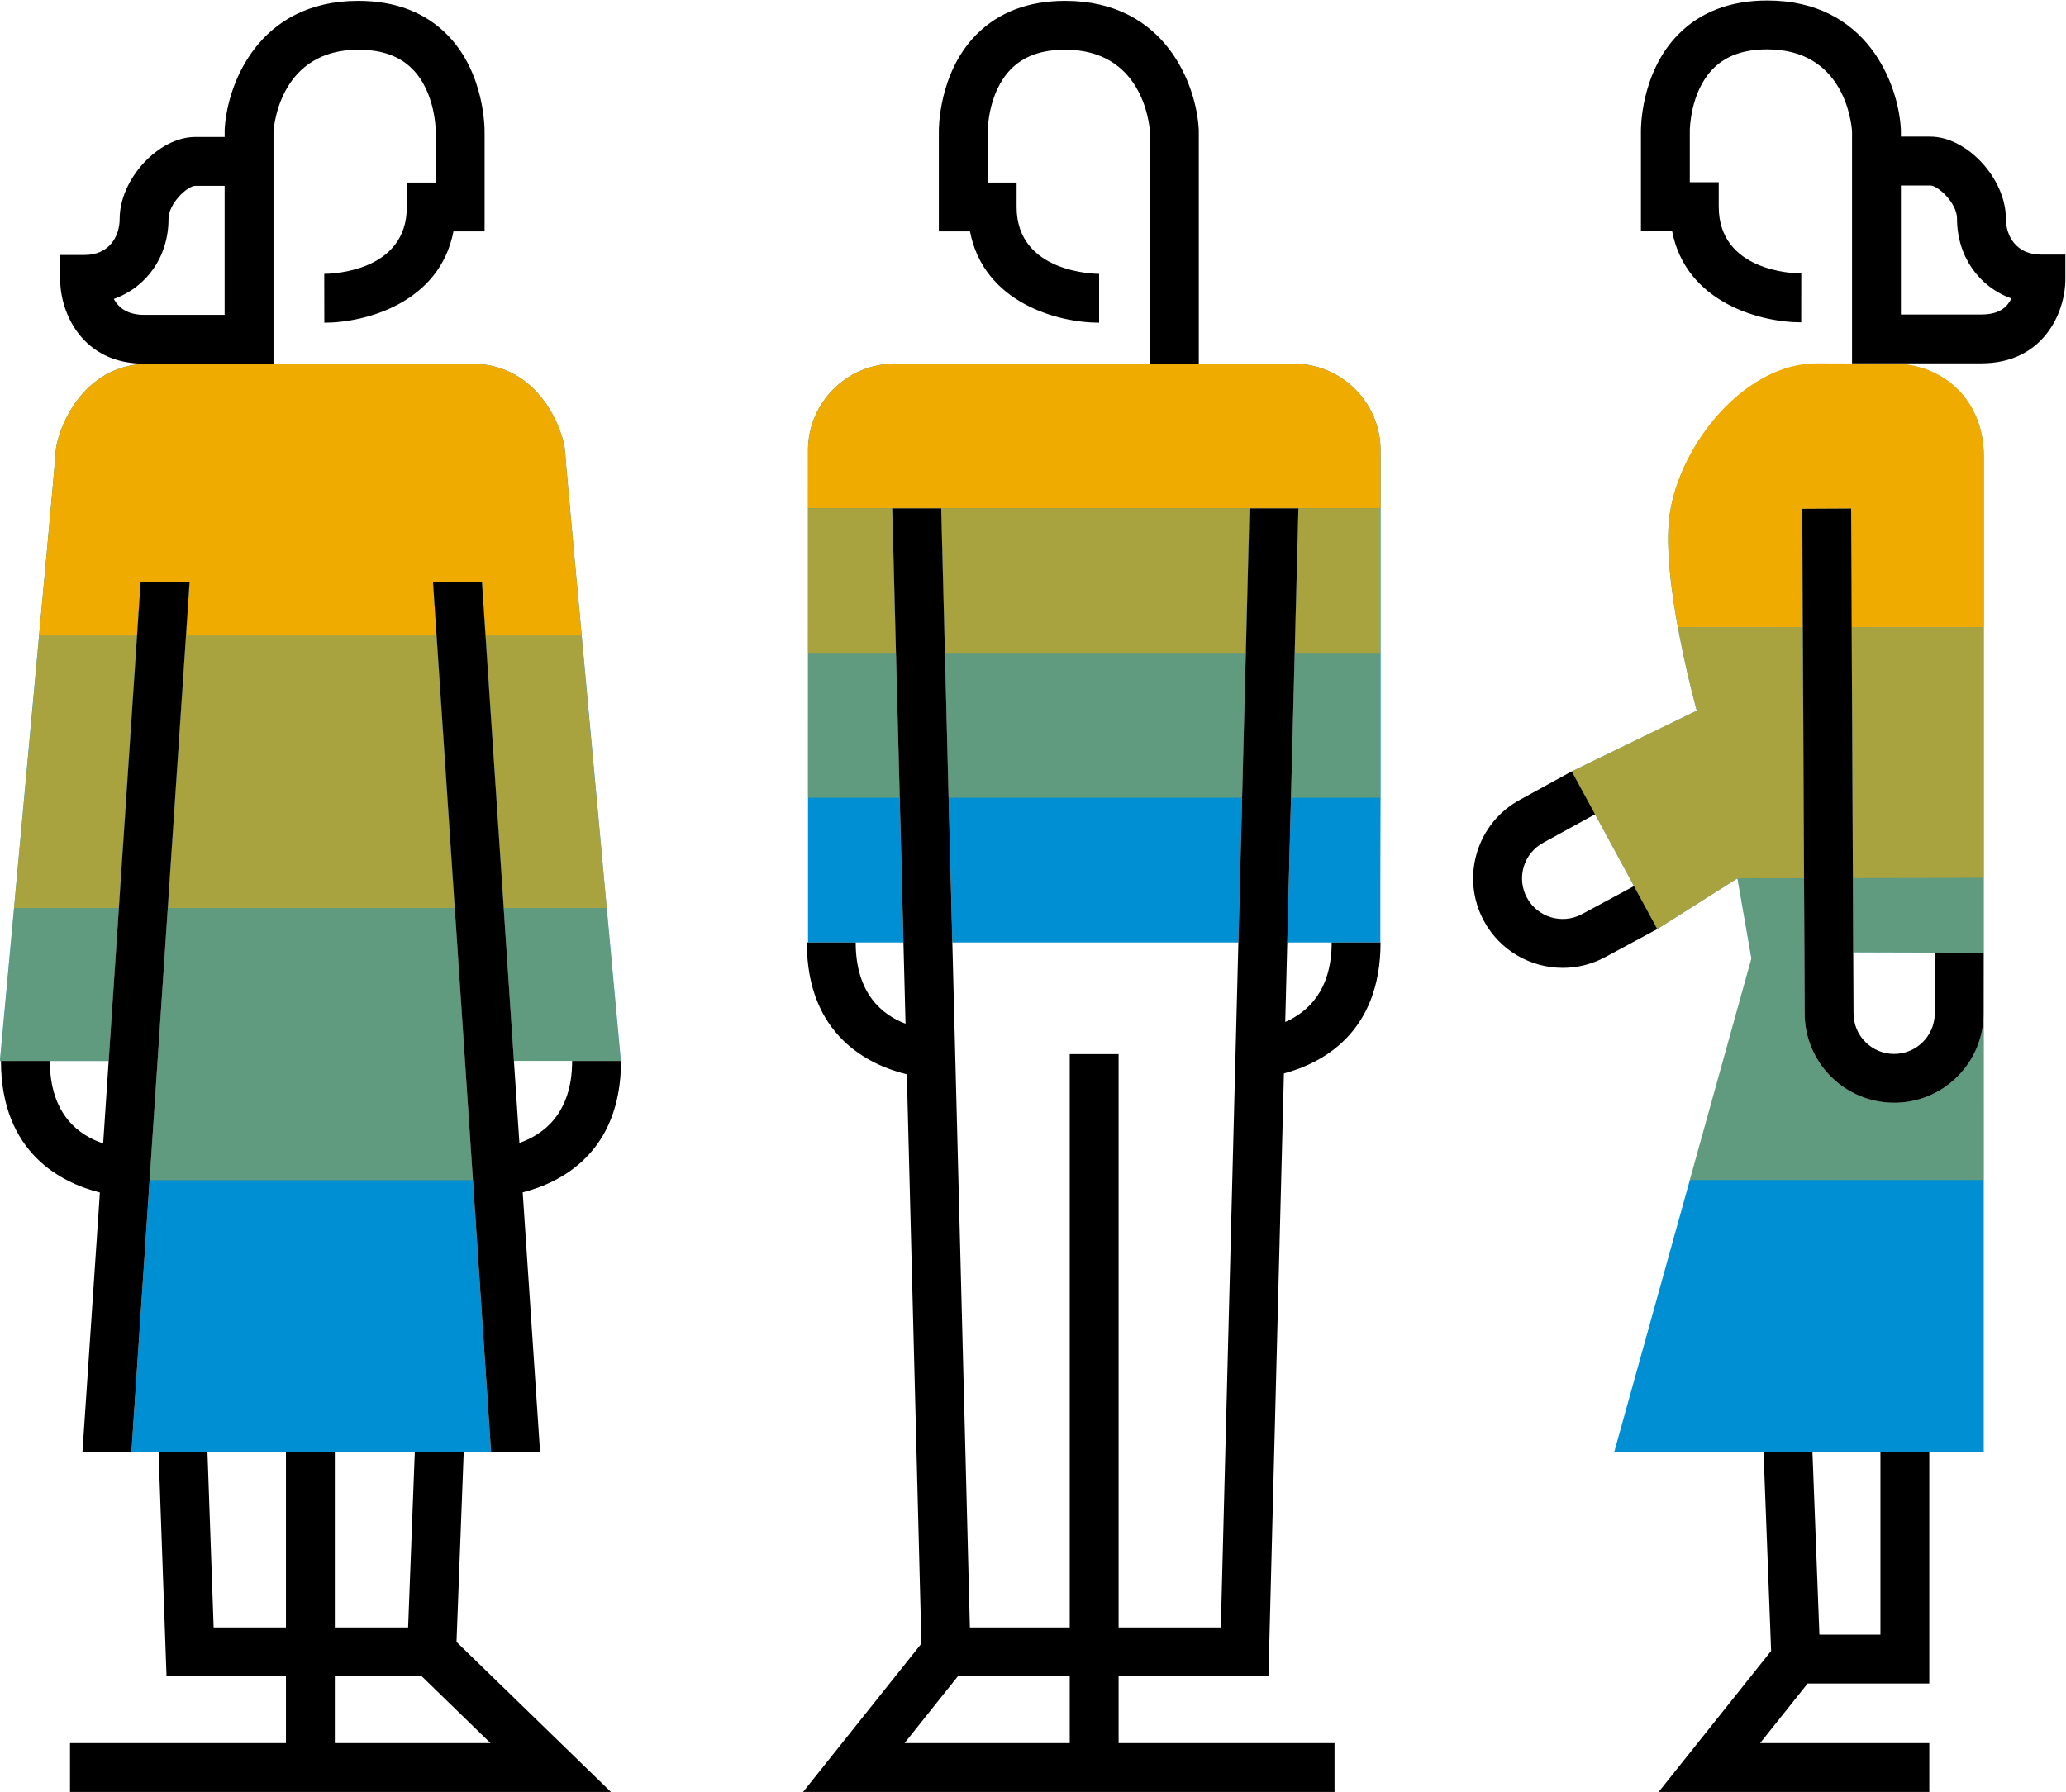 <?xml version="1.0" encoding="UTF-8" standalone="no"?>
<svg
   xmlns:dc="http://purl.org/dc/elements/1.1/"
   xmlns:cc="http://creativecommons.org/ns#"
   xmlns:rdf="http://www.w3.org/1999/02/22-rdf-syntax-ns#"
   xmlns:svg="http://www.w3.org/2000/svg"
   xmlns="http://www.w3.org/2000/svg"
   viewBox="0 0 225.413 195.557"
   height="195.557"
   width="225.413"
   xml:space="preserve"
   id="svg2"
   version="1.1"><defs
     id="defs6"><clipPath
       id="clipPath18"
       clipPathUnits="userSpaceOnUse"><path
         id="path16"
         d="M 0,248 H 248 V 0 H 0 Z" /></clipPath><clipPath
       id="clipPath30"
       clipPathUnits="userSpaceOnUse"><path
         id="path28"
         d="M 0,248 H 248 V 0 H 0 Z" /></clipPath><clipPath
       id="clipPath42"
       clipPathUnits="userSpaceOnUse"><path
         id="path40"
         d="M 0,248 H 248 V 0 H 0 Z" /></clipPath><clipPath
       id="clipPath50"
       clipPathUnits="userSpaceOnUse"><path
         id="path48"
         d="M 22.831,215.014 H 224.43 V 85.833 H 22.831 Z" /></clipPath><clipPath
       id="clipPath66"
       clipPathUnits="userSpaceOnUse"><path
         id="path64"
         d="M 0,248 H 248 V 0 H 0 Z" /></clipPath><clipPath
       id="clipPath74"
       clipPathUnits="userSpaceOnUse"><path
         id="path72"
         d="M 22.831,206.728 H 224.43 V 65.269 H 22.831 Z" /></clipPath><clipPath
       id="clipPath90"
       clipPathUnits="userSpaceOnUse"><path
         id="path88"
         d="M 0,248 H 248 V 0 H 0 Z" /></clipPath></defs><g
     transform="matrix(1.333,0,0,-1.333,-51.559,222.111)"
     id="g10"><g
       transform="translate(-23.381,4.729)"
       id="g12"><g
         clip-path="url(#clipPath18)"
         id="g14"><g
           transform="translate(85.465,42.985)"
           id="g20"><path
             id="path22"
             style="fill:#008fd3;fill-opacity:1;fill-rule:nonzero;stroke:none"
             d="m 0,0 h 4 6.545 4.003 4.233 v 0.007 h -1.99 l -1.486,22.277 -1.487,22.283 -1.487,22.284 -0.293,4.381 4.007,0.013 0.293,-4.394 1.487,-22.284 0.835,-12.512 8.754,10e-4 c 0,0 -0.493,5.333 -1.155,12.511 -0.623,6.759 -1.396,15.154 -2.049,22.284 0,0 -1.286,13.793 -1.368,15.145 -0.084,1.384 -1.926,7.139 -7.663,7.139 h -26.358 c -5.737,0 -7.579,-5.755 -7.663,-7.139 -0.081,-1.352 -1.367,-15.145 -1.367,-15.145 -0.653,-7.129 -1.426,-15.524 -2.049,-22.284 -0.662,-7.184 -1.156,-12.521 -1.156,-12.521 h 0.089 v 0.005 h 4 v -0.004 l 4.814,0.001 0.835,12.519 1.487,22.284 0.293,4.394 L -7.89,71.232 -8.182,66.851 -9.671,44.567 -11.16,22.284 -12.649,0.003 h -1.996 V 0 h 4.219 4.003 z m 49.931,65.442 -0.305,11.846 h 4.008 L 53.938,65.442 54.24,53.597 54.544,41.75 h 23.412 l 0.304,11.847 0.303,11.845 0.304,11.846 h 4.001 L 82.564,65.442 82.261,53.597 81.957,41.75 h 7.618 v 5.147 l 0.019,6.7 v 28.43 c 0,3.925 -3.183,7.108 -7.109,7.108 H 49.838 c -3.926,0 -7.108,-3.183 -7.108,-7.108 h 0.003 L 42.73,41.75 h 7.812 l -0.306,11.847 z m 89.032,-24.524 -4,0.006 v -0.002 l -6.68,0.021 -0.028,6.071 -0.099,20.551 -0.046,9.705 -4,-0.02 0.046,-9.685 0.099,-20.557 v -0.001 l 0.052,-11.025 c -0.018,-4.039 3.254,-7.338 7.292,-7.356 h 0.032 c 1.944,0 3.774,0.753 5.156,2.122 1.39,1.378 2.159,3.214 2.168,5.176 z M 138.965,0 h -4.456 -4 -5.563 -4.004 -12.231 l 11.238,40.432 -1.143,6.567 -6.562,-4.151 -6.999,12.911 10.23,4.97 c 0,0 -2.997,10.808 -2.208,16.093 0.861,5.761 6.18,12.304 12.025,12.304 l 6.718,-0.022 c 4.105,-0.268 6.955,-3.327 6.955,-7.539 z" /></g></g></g><g
       transform="translate(-23.381,4.729)"
       id="g24"><g
         clip-path="url(#clipPath30)"
         id="g26"><g
           transform="translate(139.099,120.273)"
           id="g32"><path
             id="path34"
             style="fill:#f0ab00;fill-opacity:1;fill-rule:nonzero;stroke:none"
             d="m 0,0 h 25.233 4.001 6.707 0.019 v 4.739 c 0,3.925 -3.183,7.108 -7.108,7.108 h -7.769 -4 -20.879 c -3.926,0 -7.107,-3.183 -7.107,-7.108 H -10.9 L -10.903,0 h 6.895 z m 78.376,11.854 -6.718,0.021 c -5.845,0 -11.164,-6.543 -12.025,-12.303 -0.366,-2.453 0.076,-6.095 0.663,-9.295 h 10.226 l -0.045,9.685 4,0.019 0.045,-9.704 h 10.81 V 4.315 c 0,4.211 -2.851,7.27 -6.956,7.539 M -65.53,-6.043 l 4.007,-0.013 -0.293,-4.382 h 20.513 l -0.293,4.382 4.008,0.013 0.293,-4.395 h 7.871 c 0,0 -1.286,13.794 -1.368,15.146 -0.083,1.384 -1.926,7.139 -7.663,7.139 h -26.358 c -5.737,0 -7.579,-5.755 -7.663,-7.139 -0.081,-1.352 -1.367,-15.146 -1.367,-15.146 h 8.02 z" /></g></g></g><g
       transform="translate(-23.381,4.729)"
       id="g36"><g
         clip-path="url(#clipPath42)"
         id="g38"><g
           id="g44"><g
             id="g46" /><g
             id="g58"><g
               style="opacity:0.7"
               id="g56"
               clip-path="url(#clipPath50)"><g
                 id="g54"
                 transform="translate(75.793,87.553)"><path
                   id="path52"
                   style="fill:#f0ab00;fill-opacity:1;fill-rule:nonzero;stroke:none"
                   d="M 0,0 H 23.489 L 22.002,22.283 H 1.489 Z m -2.518,22.283 h -8.02 C -11.191,14.855 -11.964,6.809 -12.587,0 h 8.583 z M 27.497,0 h 8.434 c -0.623,6.809 -1.396,14.855 -2.05,22.283 H 26.01 Z m 31.8,32.721 H 52.402 52.383 V 20.875 h 7.219 z m 4.312,-11.846 h 24.626 l 0.304,11.846 H 63.305 Z m 28.627,0 h 7.011 V 32.721 H 92.54 Z m 45.69,-18.429 10.71,0.018 h 0.001 v 20.534 h -10.809 z m -4,-0.006 -0.098,20.558 h -10.227 c 0.677,-3.694 1.545,-6.836 1.545,-6.836 l -10.229,-4.971 6.999,-12.911 6.561,4.152 z" /></g></g></g></g></g></g><g
       transform="translate(-23.381,4.729)"
       id="g60"><g
         clip-path="url(#clipPath66)"
         id="g62"><g
           id="g68"><g
             id="g70" /><g
             id="g82"><g
               style="opacity:0.4"
               id="g80"
               clip-path="url(#clipPath74)"><g
                 id="g78"
                 transform="translate(104.125,75.04)"><path
                   id="path76"
                   style="fill:#f0ab00;fill-opacity:1;fill-rule:nonzero;stroke:none"
                   d="m 0,0 8.753,0.001 c 0,0 -0.492,5.084 -1.154,12.512 h -8.434 z m -37.985,-0.004 v -0.004 l 4.814,0.001 0.835,12.52 h -8.582 c -0.663,-7.428 -1.156,-12.522 -1.156,-12.522 h 0.089 v 0.005 z m 9.653,12.517 -1.488,-22.284 H -3.355 L -4.842,12.513 Z M 35.58,21.542 H 59.6 l 0.303,11.846 H 35.277 Z m 28.021,0 h 7.314 V 33.388 H 63.904 Z M 24.052,33.388 V 21.542 h 7.524 l -0.305,11.846 z m 85.571,-24.499 6.68,-0.022 v 0.002 l 4,-0.006 -0.008,-4.994 c -0.009,-1.962 -0.778,-3.798 -2.168,-5.176 -1.382,-1.369 -3.212,-2.122 -5.156,-2.122 h -0.033 c -4.038,0.018 -7.309,3.318 -7.292,7.357 l -0.051,11.024 -5.449,-0.008 1.143,-6.529 -5.05,-18.169 h 24.066 v 24.731 l -10.71,-0.018 z" /></g></g></g></g></g></g><g
       transform="translate(-23.381,4.729)"
       id="g84"><g
         clip-path="url(#clipPath90)"
         id="g86"><g
           transform="translate(40.682,27.366)"
           id="g92"><path
             id="path94"
             style="fill:#000000;fill-opacity:1;fill-rule:nonzero;stroke:none"
             d="m 119.5,123.819 -0.003,0.105 c -0.19,3.643 -2.721,10.535 -10.936,10.535 -3.022,0 -5.476,-0.938 -7.295,-2.79 -3.09,-3.143 -3.047,-7.764 -3.044,-7.925 v -8.159 h 2.549 c 1.13,-5.855 7.206,-7.475 10.569,-7.475 v 4 c -0.276,0 -6.752,0.063 -6.752,5.475 v 2 h -2.366 v 4.193 c -10e-4,0.032 0,3.158 1.896,5.087 1.054,1.072 2.507,1.594 4.443,1.594 6.228,0 6.878,-5.854 6.939,-6.703 v -19.002 h 4 z m 66.515,-13.724 c -2.655,0.947 -4.455,3.449 -4.455,6.545 0,1.261 -1.554,2.704 -2.189,2.704 h -2.403 v -10.561 h 6.592 c 1.574,0 2.141,0.695 2.455,1.312 m 4.414,3.591 v -2 c 0,-2.775 -1.829,-6.903 -6.869,-6.903 h -10.592 v 3 15.561 0.441 c -0.061,0.849 -0.711,6.703 -6.94,6.703 -1.935,0 -3.387,-0.522 -4.442,-1.594 -1.897,-1.93 -1.897,-5.056 -1.896,-5.087 v -4.193 h 2.367 v -2 c 0,-5.273 6.066,-5.47 6.757,-5.475 l -0.006,-4 c -3.364,0 -9.438,1.62 -10.568,7.475 h -2.55 v 8.159 c -0.003,0.161 -0.046,4.781 3.043,7.925 1.82,1.851 4.274,2.79 7.295,2.79 8.216,0 10.746,-6.892 10.937,-10.535 l 0.003,-0.105 v -0.504 h 2.403 c 3.008,0 6.189,-3.446 6.189,-6.704 0,-1.471 0.886,-2.954 2.869,-2.954 z m -10.683,-57.145 -0.008,-4.986 c -0.008,-1.828 -1.498,-3.31 -3.324,-3.31 h -0.015 c -0.887,0.004 -1.72,0.354 -2.345,0.984 -0.626,0.63 -0.968,1.467 -0.964,2.374 l -0.024,4.96 -0.028,6.07 -0.099,20.552 -0.045,9.704 -4,-0.02 0.045,-9.684 0.099,-20.558 v -0.001 l 0.052,-11.024 c -0.018,-4.039 3.254,-7.339 7.292,-7.357 h 0.032 c 1.944,0 3.774,0.753 5.156,2.122 1.39,1.378 2.159,3.214 2.168,5.176 l 0.008,4.994 -4,0.006 z m -4.454,-55.84 h -4.995 l -0.568,14.918 h -4.003 l 0.619,-16.252 -9.209,-11.547 h 22.156 v 4 h -13.85 l 3.892,4.881 h 9.958 v 18.918 h -4 z m -141.669,37.202 1.489,22.284 1.489,22.283 0.293,4.382 -4.007,0.012 -0.293,-4.394 -1.487,-22.283 -0.835,-12.52 -0.45,-6.748 c -1.91,0.633 -4.362,2.303 -4.364,6.747 v 0.004 h -4 v -0.005 c 0.002,-7.564 5.007,-9.99 8.096,-10.768 L 28.125,15.622 h 2.014 1.995 z m 38.585,9.767 h -4 c 0,-4.357 -2.413,-6.05 -4.317,-6.712 l -0.448,6.716 -0.835,12.513 -1.486,22.283 -0.293,4.394 -4.008,-0.012 0.293,-4.382 1.487,-22.283 1.487,-22.284 1.486,-22.277 h 1.99 2.021 l -1.424,21.283 c 3.094,0.791 8.047,3.233 8.047,10.761 m 36.728,-50.38 h -9.159 l -4.362,-5.47 h 13.521 z m 17.804,60.079 -0.166,-6.509 c 1.797,0.783 3.802,2.537 3.802,6.509 h 4 c 0,-7.418 -4.81,-9.896 -7.91,-10.723 L 125.201,-2.71 h -12.265 v -5.47 h 17.673 v -4 H 87.108 l 9.688,12.148 -1.193,46.607 c -3.082,0.753 -8.186,3.152 -8.186,10.794 h 4 c 0,-4.227 2.219,-5.948 4.079,-6.651 l -0.171,6.651 -0.305,11.847 -0.306,11.846 -0.305,11.845 h 4.008 L 98.721,81.062 99.023,69.216 99.327,57.369 100.764,1.29 h 8.172 v 46.94 h 4 V 1.29 h 8.367 l 1.436,56.079 0.304,11.847 0.304,11.846 0.303,11.845 h 4.001 l -0.303,-11.845 -0.304,-11.846 z m 26.001,-1.211 4.286,2.309 -1.906,3.516 -4.271,-2.3 c -1.616,-0.863 -3.636,-0.252 -4.5,1.364 -0.419,0.783 -0.508,1.682 -0.25,2.532 0.257,0.85 0.831,1.548 1.633,1.978 l 4.201,2.306 -1.908,3.516 -4.199,-2.306 c -1.725,-0.923 -2.988,-2.462 -3.556,-4.334 -0.567,-1.873 -0.372,-3.853 0.551,-5.579 1.319,-2.464 3.854,-3.868 6.472,-3.868 1.166,0 2.349,0.278 3.447,0.866 M 33.172,108.754 h 6.592 v 10.561 h -2.403 c -0.635,0 -2.189,-1.443 -2.189,-2.704 0,-3.106 -1.813,-5.614 -4.481,-6.554 0.373,-0.694 1.096,-1.303 2.481,-1.303 m 27.87,14.956 v -8.125 h -2.549 c -1.13,-5.855 -7.205,-7.475 -10.569,-7.475 l -0.007,4 c 0.692,0.005 6.759,0.203 6.759,5.475 v 2 h 2.366 v 4.159 c 0,0.057 0.002,3.21 -1.913,5.139 -1.052,1.06 -2.501,1.576 -4.425,1.576 -6.31,0 -6.896,-6.066 -6.94,-6.7 v -0.444 -15.561 -3 H 33.172 c -5.039,0 -6.868,4.128 -6.868,6.903 v 2 h 2 c 1.982,0 2.868,1.484 2.868,2.954 0,3.258 3.181,6.704 6.189,6.704 h 2.406 v 0.609 c 0.191,3.643 2.721,10.535 10.937,10.535 3.021,0 5.476,-0.938 7.296,-2.79 3.089,-3.144 3.045,-7.764 3.042,-7.959 M 55.9,-2.71 H 48.783 V -8.18 H 61.529 Z M 58.743,0.105 71.385,-12.18 H 27.109 v 4 h 17.674 v 5.47 H 35.008 L 34.357,15.619 H 38.36 L 38.865,1.29 h 5.918 v 14.329 h 4 V 1.29 h 6 l 0.545,14.329 h 4.004 z" /></g></g></g></g></svg>